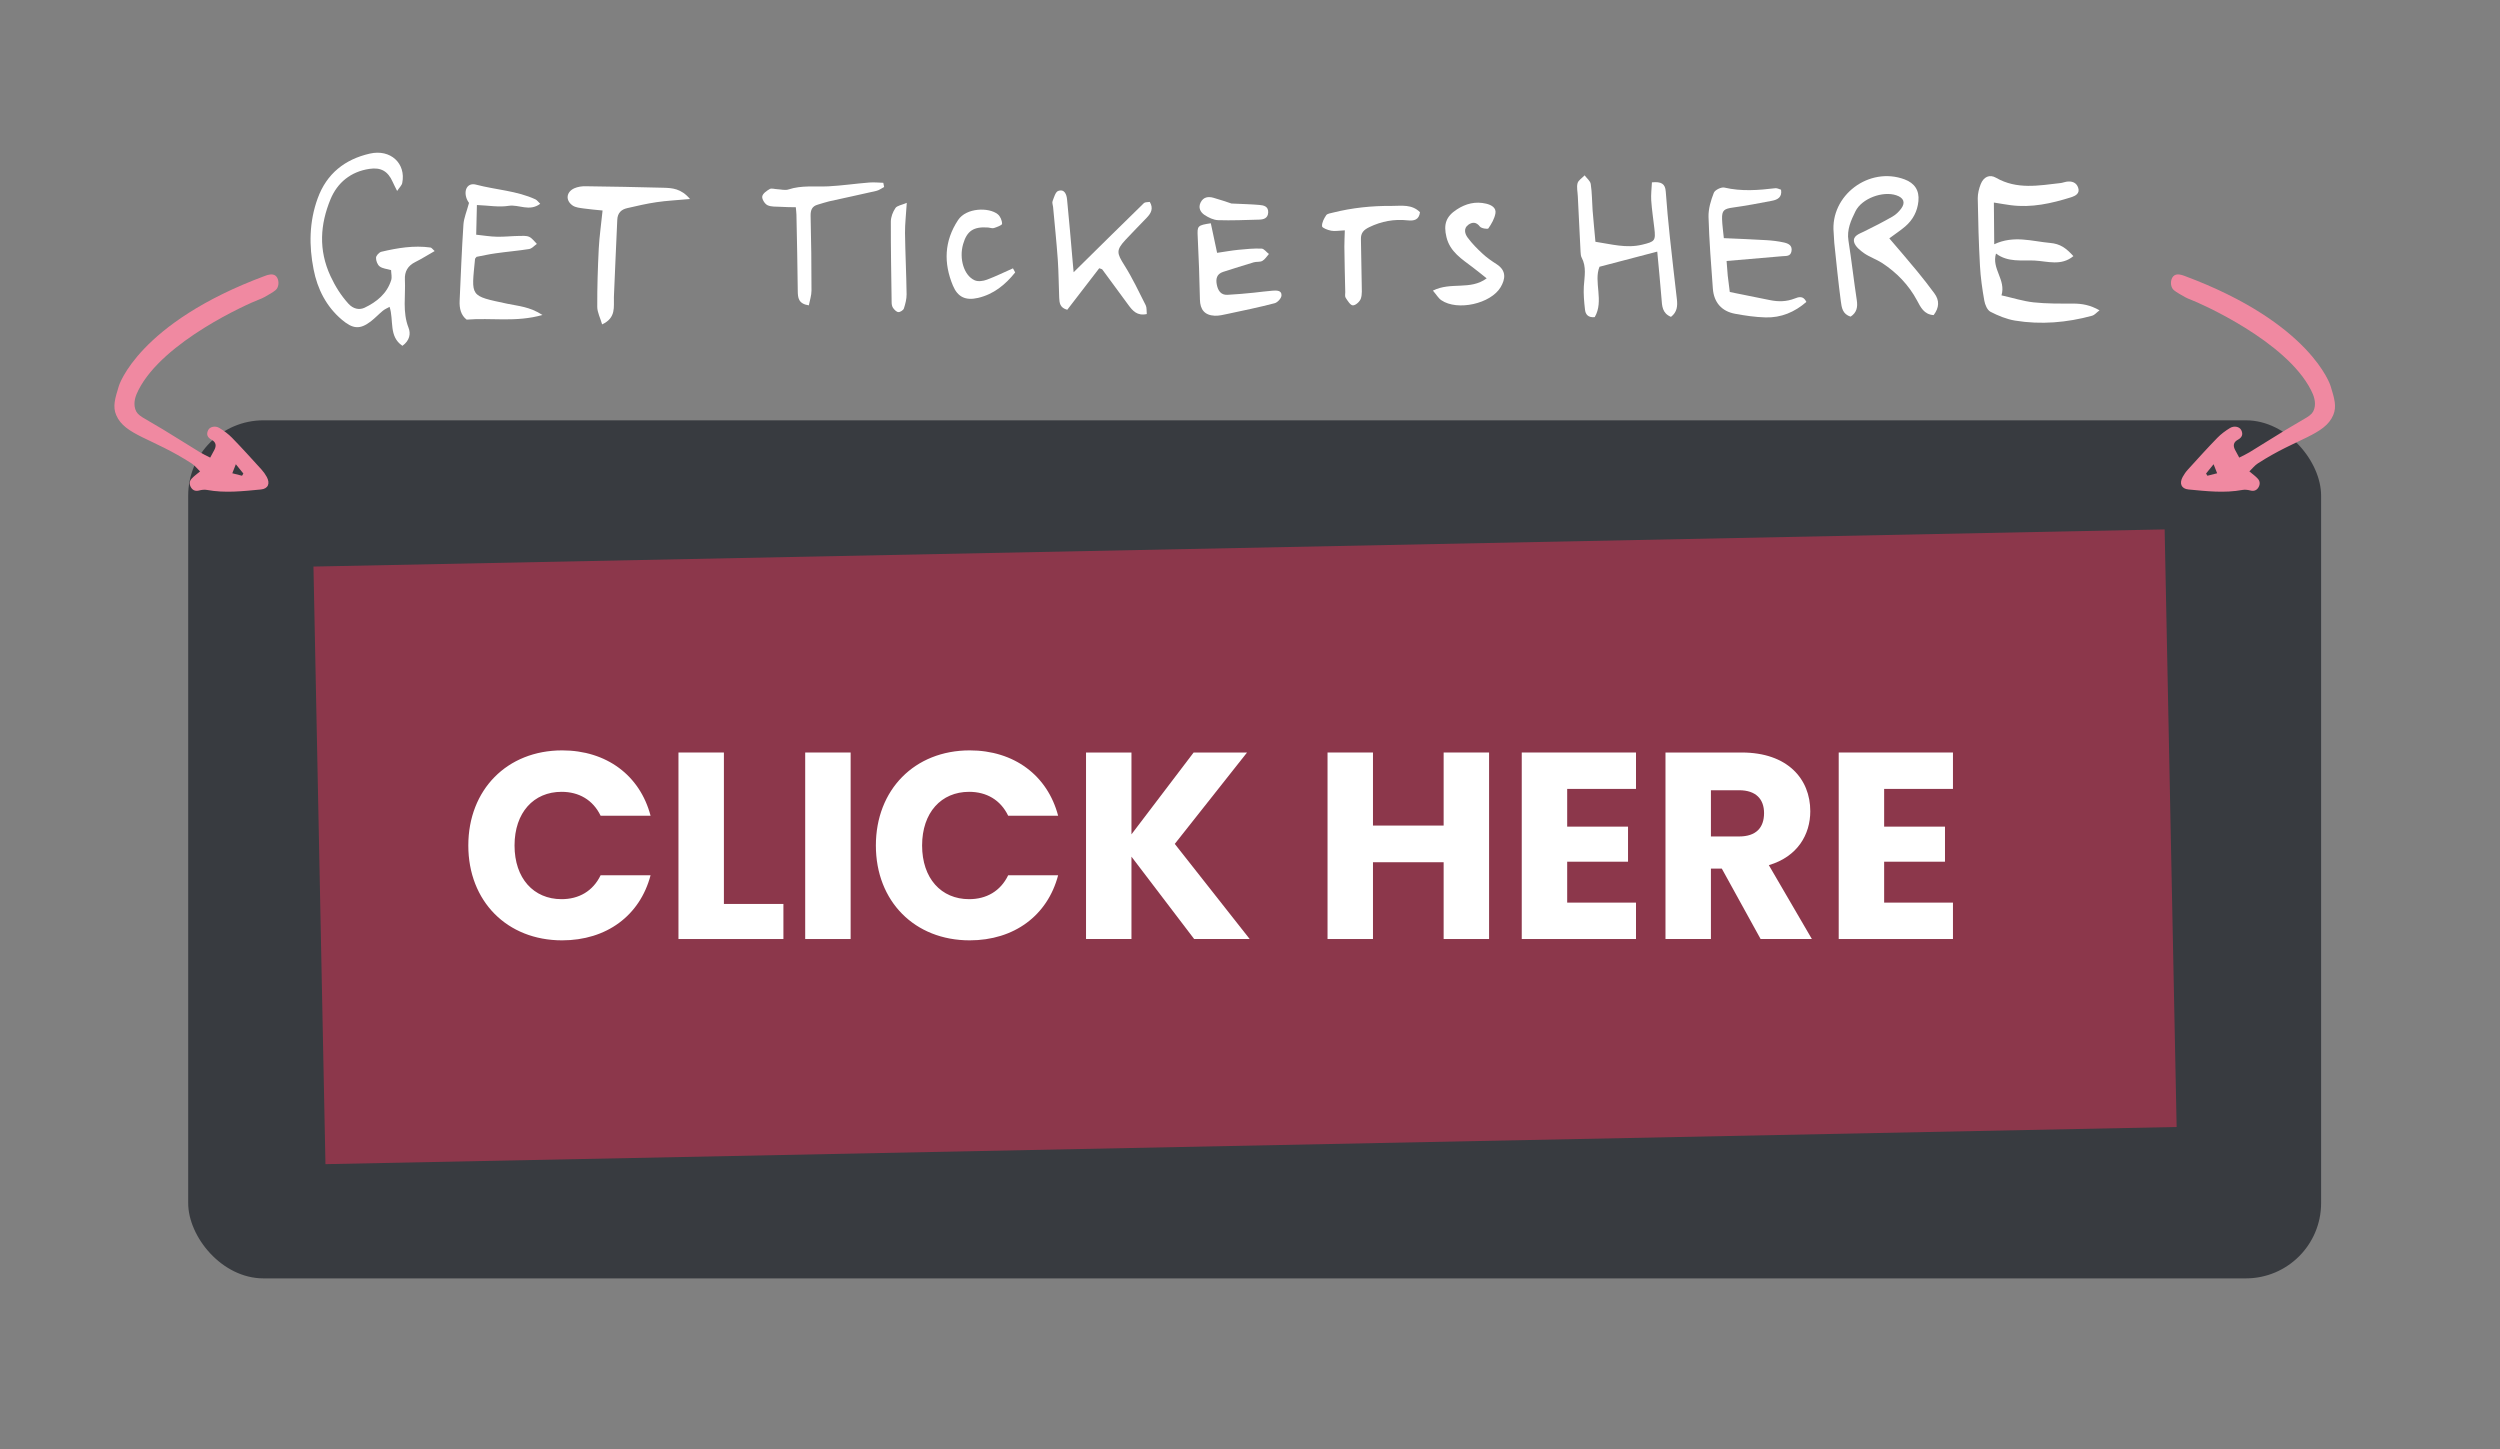 <?xml version="1.0" encoding="UTF-8"?>
<svg id="content" xmlns="http://www.w3.org/2000/svg" viewBox="0 0 282.29 163.66">
  <rect x="0" y="0" width="282.29" height="163.66" fill="#808080" stroke="none"/>
  <defs>
    <style>
      .cls-1 {
        fill: #8c374b;
      }

      .cls-1, .cls-2, .cls-3, .cls-4 {
        stroke-width: 0px;
      }

      .cls-2 {
        fill: #1b1f26;
        opacity: .7;
      }

      .cls-3 {
        fill: #f089a1;
      }

      .cls-4 {
        fill: #fff;
      }
    </style>
  </defs>
  <g>
    <rect class="cls-2" x="21.25" y="47.46" width="240.84" height="96.89" rx="8.5" ry="8.5"/>
    <path class="cls-3" d="M23.74,51.66c.21-.4.35-.63.47-.87.24-.47.18-.86-.31-1.13-.47-.25-.64-.61-.39-1.1.19-.38.8-.52,1.27-.23.51.31,1.01.68,1.42,1.1,1.14,1.17,2.23,2.38,3.33,3.59.23.25.43.54.59.83.4.73.17,1.34-.66,1.42-2.03.19-4.06.43-6.1.05-.27-.05-.59-.01-.86.06-.39.11-.69.01-.9-.29-.23-.34-.25-.73.04-1.04.24-.27.55-.49.95-.82-.34-.33-.61-.68-.95-.9-4.45-2.88-7.55-3.18-8.52-5.46-.41-.96-.14-1.86.3-3.29,0,0,2.15-7.1,16.53-12.44.31-.12.8-.26,1.13-.03.37.26.47.93.24,1.39-.09.18-.22.32-.79.66-.56.33-.84.5-1.3.67-1.15.43-10.81,4.7-13.6,10.22-.31.6-.6,1.37-.36,2.14.25.8.86.91,3.15,2.31,1.84,1.12,2.31,1.44,4.16,2.57.34.21.71.37,1.15.6ZM27.33,53.72l.15-.25c-.25-.31-.5-.62-.85-1.05-.17.43-.27.69-.4,1.02.43.11.77.19,1.1.28Z"/>
    <path class="cls-3" d="M252.84,51.66c-.21-.4-.35-.63-.47-.87-.24-.47-.18-.86.31-1.13.47-.25.64-.61.39-1.1-.19-.38-.8-.52-1.27-.23-.51.31-1.01.68-1.42,1.1-1.14,1.17-2.23,2.38-3.33,3.59-.23.25-.43.54-.59.83-.4.73-.17,1.34.66,1.42,2.03.19,4.06.43,6.1.05.27-.05.59-.01.86.06.39.11.69.01.9-.29.23-.34.25-.73-.04-1.04-.24-.27-.55-.49-.95-.82.34-.33.61-.68.95-.9,4.45-2.88,7.55-3.18,8.52-5.46.41-.96.14-1.86-.3-3.29,0,0-2.15-7.1-16.53-12.44-.31-.12-.8-.26-1.13-.03-.37.26-.47.93-.24,1.39.09.18.22.32.79.66.56.33.84.5,1.3.67,1.15.43,10.81,4.7,13.6,10.22.31.6.6,1.37.36,2.14-.25.8-.86.91-3.15,2.31-1.84,1.12-2.31,1.44-4.16,2.57-.34.21-.71.37-1.15.6ZM249.25,53.72l-.15-.25c.25-.31.5-.62.85-1.05.17.43.27.69.4,1.02-.43.11-.77.19-1.1.28Z"/>
    <rect class="cls-1" x="36.04" y="61.88" width="209.07" height="67.49" transform="translate(-1.88 2.83) rotate(-1.15)"/>
    <g>
      <path class="cls-4" d="M225.14,22.85c.02,1.72.03,3.18.04,4.73,2.22-1.04,4.27-.33,6.3-.15,1.17.1,1.82.59,2.64,1.49-1.38,1.15-2.95.57-4.39.5-1.45-.07-2.98.23-4.35-.79-.52,1.73,1.15,2.95.62,4.72,1.29.29,2.45.66,3.62.79,1.48.16,2.98.14,4.47.14,1,0,1.93.16,2.98.76-.37.28-.57.54-.83.61-2.86.78-5.78,1.03-8.71.55-.96-.16-1.91-.55-2.78-1-.36-.19-.61-.8-.69-1.25-.23-1.3-.42-2.62-.49-3.94-.14-2.54-.21-5.08-.25-7.63,0-.53.14-1.1.34-1.6.32-.8.99-1.13,1.72-.71,2.36,1.36,4.82.88,7.29.6.22-.02.43-.12.65-.15.61-.1,1.14.07,1.34.68.22.65-.32.92-.78,1.07-2.23.7-4.48,1.21-6.84.9-.54-.07-1.08-.17-1.91-.3Z"/>
      <path class="cls-4" d="M213.33,26.91c1.11,1.3,2.15,2.5,3.16,3.73.67.81,1.31,1.64,1.93,2.48.6.81.55,1.62-.08,2.46-1.1-.07-1.48-.91-1.88-1.66-.94-1.75-2.28-3.13-3.92-4.21-.64-.42-1.4-.67-2.03-1.1-.46-.32-1.02-.77-1.15-1.26-.18-.71.56-.94,1.12-1.21,1.09-.53,2.17-1.09,3.22-1.69.37-.21.71-.54.97-.89.51-.69.29-1.23-.55-1.51-1.52-.51-3.89.35-4.61,1.81-.5,1.02-.99,2.07-.79,3.31.35,2.23.6,4.49.94,6.72.12.79,0,1.4-.69,1.86-.92-.26-1.02-1.04-1.11-1.72-.29-2.19-.51-4.4-.74-6.6-.04-.38-.03-.77-.07-1.16-.4-4.21,4.01-7.52,8.02-6.01,1.12.42,1.67,1.24,1.55,2.45-.11,1.15-.62,2.12-1.5,2.87-.5.43-1.06.79-1.78,1.33Z"/>
      <path class="cls-4" d="M195.31,32.97c1.55.32,3.05.62,4.56.92.94.19,1.85.18,2.77-.18.44-.17.97-.37,1.33.38-1.32,1.15-2.85,1.8-4.61,1.75-1.15-.03-2.31-.2-3.44-.41-1.52-.28-2.39-1.28-2.51-2.83-.2-2.7-.41-5.4-.49-8.11-.02-.91.26-1.86.6-2.72.12-.32.84-.67,1.19-.59,1.93.45,3.84.3,5.77.07.2-.02.41.11.63.17.14.85-.39,1.13-1.02,1.25-1.46.28-2.92.56-4.38.76-1.03.14-1.29.31-1.26,1.31.02.7.13,1.4.2,2.15,1.68.08,3.26.13,4.84.23.65.04,1.31.12,1.94.26.49.11.98.32.86.99-.11.61-.61.52-1.04.56-2.03.17-4.05.35-6.29.54.05.62.08,1.13.13,1.64.06.54.14,1.08.23,1.85Z"/>
      <path class="cls-4" d="M186.53,20.59c1.05-.1,1.5.15,1.56,1.04.12,1.7.28,3.4.46,5.1.25,2.36.53,4.73.8,7.09.08.73.03,1.42-.67,1.96-.99-.41-1.01-1.23-1.07-2.07-.13-1.7-.31-3.39-.48-5.3-2.26.59-4.29,1.13-6.52,1.71-.69,1.69.53,3.85-.54,5.69-.77.08-1.05-.34-1.1-.86-.1-.87-.18-1.75-.13-2.62.07-1.1.32-2.19-.25-3.25-.1-.18-.1-.43-.12-.65-.11-2.09-.21-4.17-.31-6.26-.02-.5-.15-1.02-.03-1.48.09-.34.52-.59.8-.89.24.33.64.63.69.98.15.98.14,1.98.21,2.97.09,1.15.21,2.3.32,3.55,1.8.27,3.48.76,5.27.33,1.44-.35,1.55-.43,1.38-1.87-.12-1.04-.28-2.09-.35-3.13-.04-.64.04-1.3.08-2.06Z"/>
    </g>
    <g>
      <path class="cls-4" d="M44.84,21.56c-.23-.47-.38-.74-.5-1.02-.53-1.2-1.32-1.67-2.63-1.47-2.1.31-3.61,1.55-4.39,3.43-1.17,2.85-1.37,5.72,0,8.68.55,1.18,1.18,2.18,2.03,3.12.53.58,1.21.73,1.81.45,1.37-.65,2.53-1.59,3.01-3.11.11-.34,0-.75-.01-1.14-.48-.14-.96-.17-1.28-.41-.26-.19-.43-.65-.42-.98,0-.24.35-.62.6-.68,1.82-.43,3.67-.74,5.55-.48.13.02.23.19.47.4-.78.44-1.46.88-2.19,1.24-.84.42-1.22,1.07-1.17,2,.09,1.81-.29,3.64.41,5.42.26.66.15,1.43-.69,2.04-1.57-1.06-.95-2.87-1.45-4.4-.27.15-.54.26-.76.44-.47.39-.89.84-1.37,1.21-1.22.93-2.02.85-3.25-.19-1.78-1.5-2.77-3.49-3.2-5.69-.53-2.68-.5-5.38.46-8.02,1.02-2.81,3.09-4.41,5.87-5.05,2.37-.55,4.12,1.12,3.68,3.31-.05.27-.31.5-.59.92Z"/>
      <path class="cls-4" d="M61.28,35.56c-3.03.86-5.78.3-8.59.53-.64-.49-.83-1.26-.79-2.13.13-2.87.24-5.74.43-8.61.05-.74.37-1.46.63-2.44,0,0-.16-.21-.26-.46-.38-1,.1-1.86,1.06-1.6,2.23.59,4.58.68,6.7,1.66.17.08.3.27.54.5-1.22.92-2.42.05-3.56.23-1.11.18-2.28-.04-3.59-.09-.03,1.18-.05,2.2-.08,3.35.86.09,1.6.22,2.35.23.83.02,1.66-.08,2.48-.09.38,0,.82-.05,1.15.1.34.15.58.52.87.8-.29.2-.56.53-.88.58-1.25.2-2.51.3-3.76.48-.76.1-1.51.28-2.17.4-.11.14-.16.18-.17.23-.41,4.32-.67,4.15,3.66,5.07,1.22.26,2.5.32,3.96,1.27Z"/>
      <path class="cls-4" d="M77.93,22.47c-1.52.14-2.67.19-3.8.36-1.11.16-2.2.42-3.3.67-.67.15-1.1.54-1.13,1.33-.12,2.9-.27,5.8-.38,8.7-.04,1.11.28,2.35-1.33,3.1-.21-.74-.55-1.36-.55-1.99-.01-2.19.06-4.39.17-6.58.07-1.35.27-2.69.43-4.29-.83-.09-1.48-.13-2.13-.23-.42-.06-.89-.1-1.23-.32-.85-.57-.76-1.54.17-1.96.39-.17.85-.24,1.27-.23,2.93.04,5.86.09,8.79.17.98.03,2,.07,3.02,1.29Z"/>
    </g>
    <g>
      <path class="cls-4" d="M121.24,30.73c2.7-2.67,5.31-5.24,7.93-7.8.13-.12.41-.09.66-.13.45.76.12,1.3-.35,1.79-.8.84-1.62,1.66-2.41,2.51-1.06,1.16-.97,1.48-.11,2.85.91,1.44,1.64,3,2.41,4.52.13.26.08.61.12.99-1.08.24-1.6-.37-2.09-1.04-.98-1.33-1.96-2.67-2.94-4-.03-.04-.1-.04-.34-.13-1.19,1.55-2.42,3.15-3.61,4.69-.85-.23-.88-.8-.91-1.36-.06-1.44-.06-2.87-.16-4.31-.14-1.98-.35-3.96-.53-5.94-.02-.22-.13-.47-.06-.65.16-.42.33-1.06.64-1.16.72-.25.95.41,1,.98.24,2.36.43,4.73.64,7.1.03.36.06.72.1,1.1Z"/>
      <path class="cls-4" d="M161.81,32.81c2.05-1.02,4.19,0,6.06-1.38-.59-.47-1.07-.86-1.57-1.24-1.22-.93-2.57-1.75-2.97-3.41-.35-1.45-.06-2.33,1.17-3.13,1.01-.66,2.11-.94,3.32-.65.58.14,1.14.45,1.04,1.08-.1.6-.44,1.19-.8,1.71-.08.11-.8,0-.96-.21-.41-.54-.86-.51-1.29-.21-.58.41-.41,1.03-.08,1.47.49.66,1.07,1.25,1.67,1.8.48.45,1.03.83,1.59,1.19,1.15.74.98,1.7.46,2.59-1.11,1.88-4.88,2.72-6.7,1.48-.33-.22-.54-.61-.95-1.08Z"/>
      <path class="cls-4" d="M136.72,25.21c.22,1.04.44,2.1.71,3.34.78-.11,1.58-.26,2.38-.34.88-.09,1.76-.17,2.64-.14.28.01.55.4.83.61-.24.27-.44.61-.74.78-.27.15-.66.07-.97.16-1.16.34-2.31.72-3.46,1.08-.75.24-.84.82-.71,1.46.13.63.44,1.17,1.2,1.13.99-.05,1.98-.14,2.97-.24.71-.07,1.43-.18,2.14-.23.43-.03,1.03-.05.99.55-.02.32-.45.79-.78.87-1.75.46-3.52.82-5.29,1.2-.48.1-.98.23-1.47.21-1.14-.05-1.65-.7-1.67-1.82-.05-2.36-.13-4.72-.25-7.08-.06-1.24-.05-1.31,1.48-1.54Z"/>
      <path class="cls-4" d="M99.86,21.1c-.31.16-.6.39-.93.46-1.77.41-3.55.78-5.33,1.18-.43.1-.84.25-1.27.37-.64.18-.81.61-.8,1.25.07,2.81.1,5.63.1,8.45,0,.55-.19,1.1-.3,1.67-1.19-.18-1.24-.86-1.25-1.63-.03-2.87-.09-5.74-.15-8.61,0-.22-.04-.43-.07-.84-.6-.01-1.17-.01-1.75-.05-.49-.03-1.03.02-1.45-.18-.31-.15-.64-.69-.59-.99.05-.32.5-.64.85-.84.2-.11.53.01.81.02.44.02.92.16,1.31.03,1.48-.49,3-.28,4.5-.35,1.54-.08,3.07-.31,4.61-.43.53-.04,1.06.01,1.59.03l.09.47Z"/>
      <path class="cls-4" d="M151.85,26.01c-.69.03-1.13.12-1.54.04-.38-.07-1.01-.31-1.03-.5-.03-.41.22-.88.47-1.25.12-.18.49-.22.75-.29,2.19-.55,4.42-.78,6.69-.76,1.09,0,2.22-.21,3.15.71-.11.87-.66,1-1.41.92-1.51-.16-2.94.1-4.32.77-.64.31-.96.66-.94,1.36.04,1.7.07,3.4.09,5.09,0,.54.07,1.12-.1,1.62-.12.34-.59.77-.9.76-.28,0-.59-.52-.81-.85-.11-.16-.05-.43-.05-.65-.04-1.71-.08-3.42-.1-5.13,0-.54.03-1.09.05-1.84Z"/>
      <path class="cls-4" d="M114.63,30.76c-1.1,1.38-2.43,2.47-4.2,2.88-1.39.32-2.29-.09-2.83-1.39-1.06-2.54-.99-5.02.58-7.4.93-1.41,3.49-1.46,4.48-.66.29.23.49.71.49,1.08,0,.16-.58.37-.92.48-.19.06-.43-.04-.65-.06-1.65-.12-2.4.38-2.83,1.88-.47,1.63.09,3.55,1.31,4.08.38.17.96.09,1.38-.07,1-.37,1.96-.85,2.94-1.28.08.15.16.29.24.44Z"/>
      <path class="cls-4" d="M102.39,22.9c-.08,1.35-.21,2.38-.2,3.41.03,2.31.15,4.62.18,6.93,0,.53-.14,1.09-.31,1.6-.07.19-.42.42-.62.4-.21-.01-.45-.26-.6-.47-.12-.17-.16-.42-.16-.63-.04-3.04-.1-6.07-.09-9.11,0-.52.22-1.1.52-1.54.18-.27.68-.33,1.29-.59Z"/>
    </g>
    <path class="cls-4" d="M139.05,22.98c1.28.06,2.22.08,3.15.16.5.04,1.03.16,1,.85-.03.66-.52.8-1.04.81-1.54.04-3.08.11-4.62.06-.52-.02-1.07-.29-1.52-.58-.48-.32-.75-.83-.44-1.44.31-.6.86-.67,1.43-.51.79.22,1.56.49,2.04.65Z"/>
  </g>
  <g>
    <path class="cls-4" d="M63.47,84.73c5.01,0,8.79,2.82,9.99,7.38h-5.64c-.87-1.8-2.46-2.7-4.41-2.7-3.15,0-5.31,2.34-5.31,6.06s2.16,6.06,5.31,6.06c1.95,0,3.54-.9,4.41-2.7h5.64c-1.2,4.56-4.98,7.35-9.99,7.35-6.21,0-10.59-4.41-10.59-10.71s4.38-10.74,10.59-10.74Z"/>
    <path class="cls-4" d="M81.74,84.97v17.1h6.72v3.96h-11.85v-21.06h5.13Z"/>
    <path class="cls-4" d="M90.92,84.97h5.13v21.06h-5.13v-21.06Z"/>
    <path class="cls-4" d="M109.49,84.73c5.01,0,8.79,2.82,9.99,7.38h-5.64c-.87-1.8-2.46-2.7-4.41-2.7-3.15,0-5.31,2.34-5.31,6.06s2.16,6.06,5.31,6.06c1.95,0,3.54-.9,4.41-2.7h5.64c-1.2,4.56-4.98,7.35-9.99,7.35-6.21,0-10.59-4.41-10.59-10.71s4.38-10.74,10.59-10.74Z"/>
    <path class="cls-4" d="M127.76,96.73v9.3h-5.13v-21.06h5.13v9.24l7.02-9.24h6.03l-8.16,10.32,8.46,10.74h-6.27l-7.08-9.3Z"/>
    <path class="cls-4" d="M163.01,97.36h-7.98v8.67h-5.13v-21.06h5.13v8.25h7.98v-8.25h5.13v21.06h-5.13v-8.67Z"/>
    <path class="cls-4" d="M184.73,89.08h-7.77v4.26h6.87v3.96h-6.87v4.62h7.77v4.11h-12.9v-21.06h12.9v4.11Z"/>
    <path class="cls-4" d="M196.67,84.97c5.16,0,7.74,2.97,7.74,6.63,0,2.64-1.44,5.13-4.68,6.09l4.86,8.34h-5.79l-4.38-7.95h-1.23v7.95h-5.13v-21.06h8.61ZM196.37,89.23h-3.18v5.22h3.18c1.92,0,2.82-.99,2.82-2.64,0-1.56-.9-2.58-2.82-2.58Z"/>
    <path class="cls-4" d="M220.52,89.08h-7.77v4.26h6.87v3.96h-6.87v4.62h7.77v4.11h-12.9v-21.06h12.9v4.11Z"/>
  </g>
</svg>